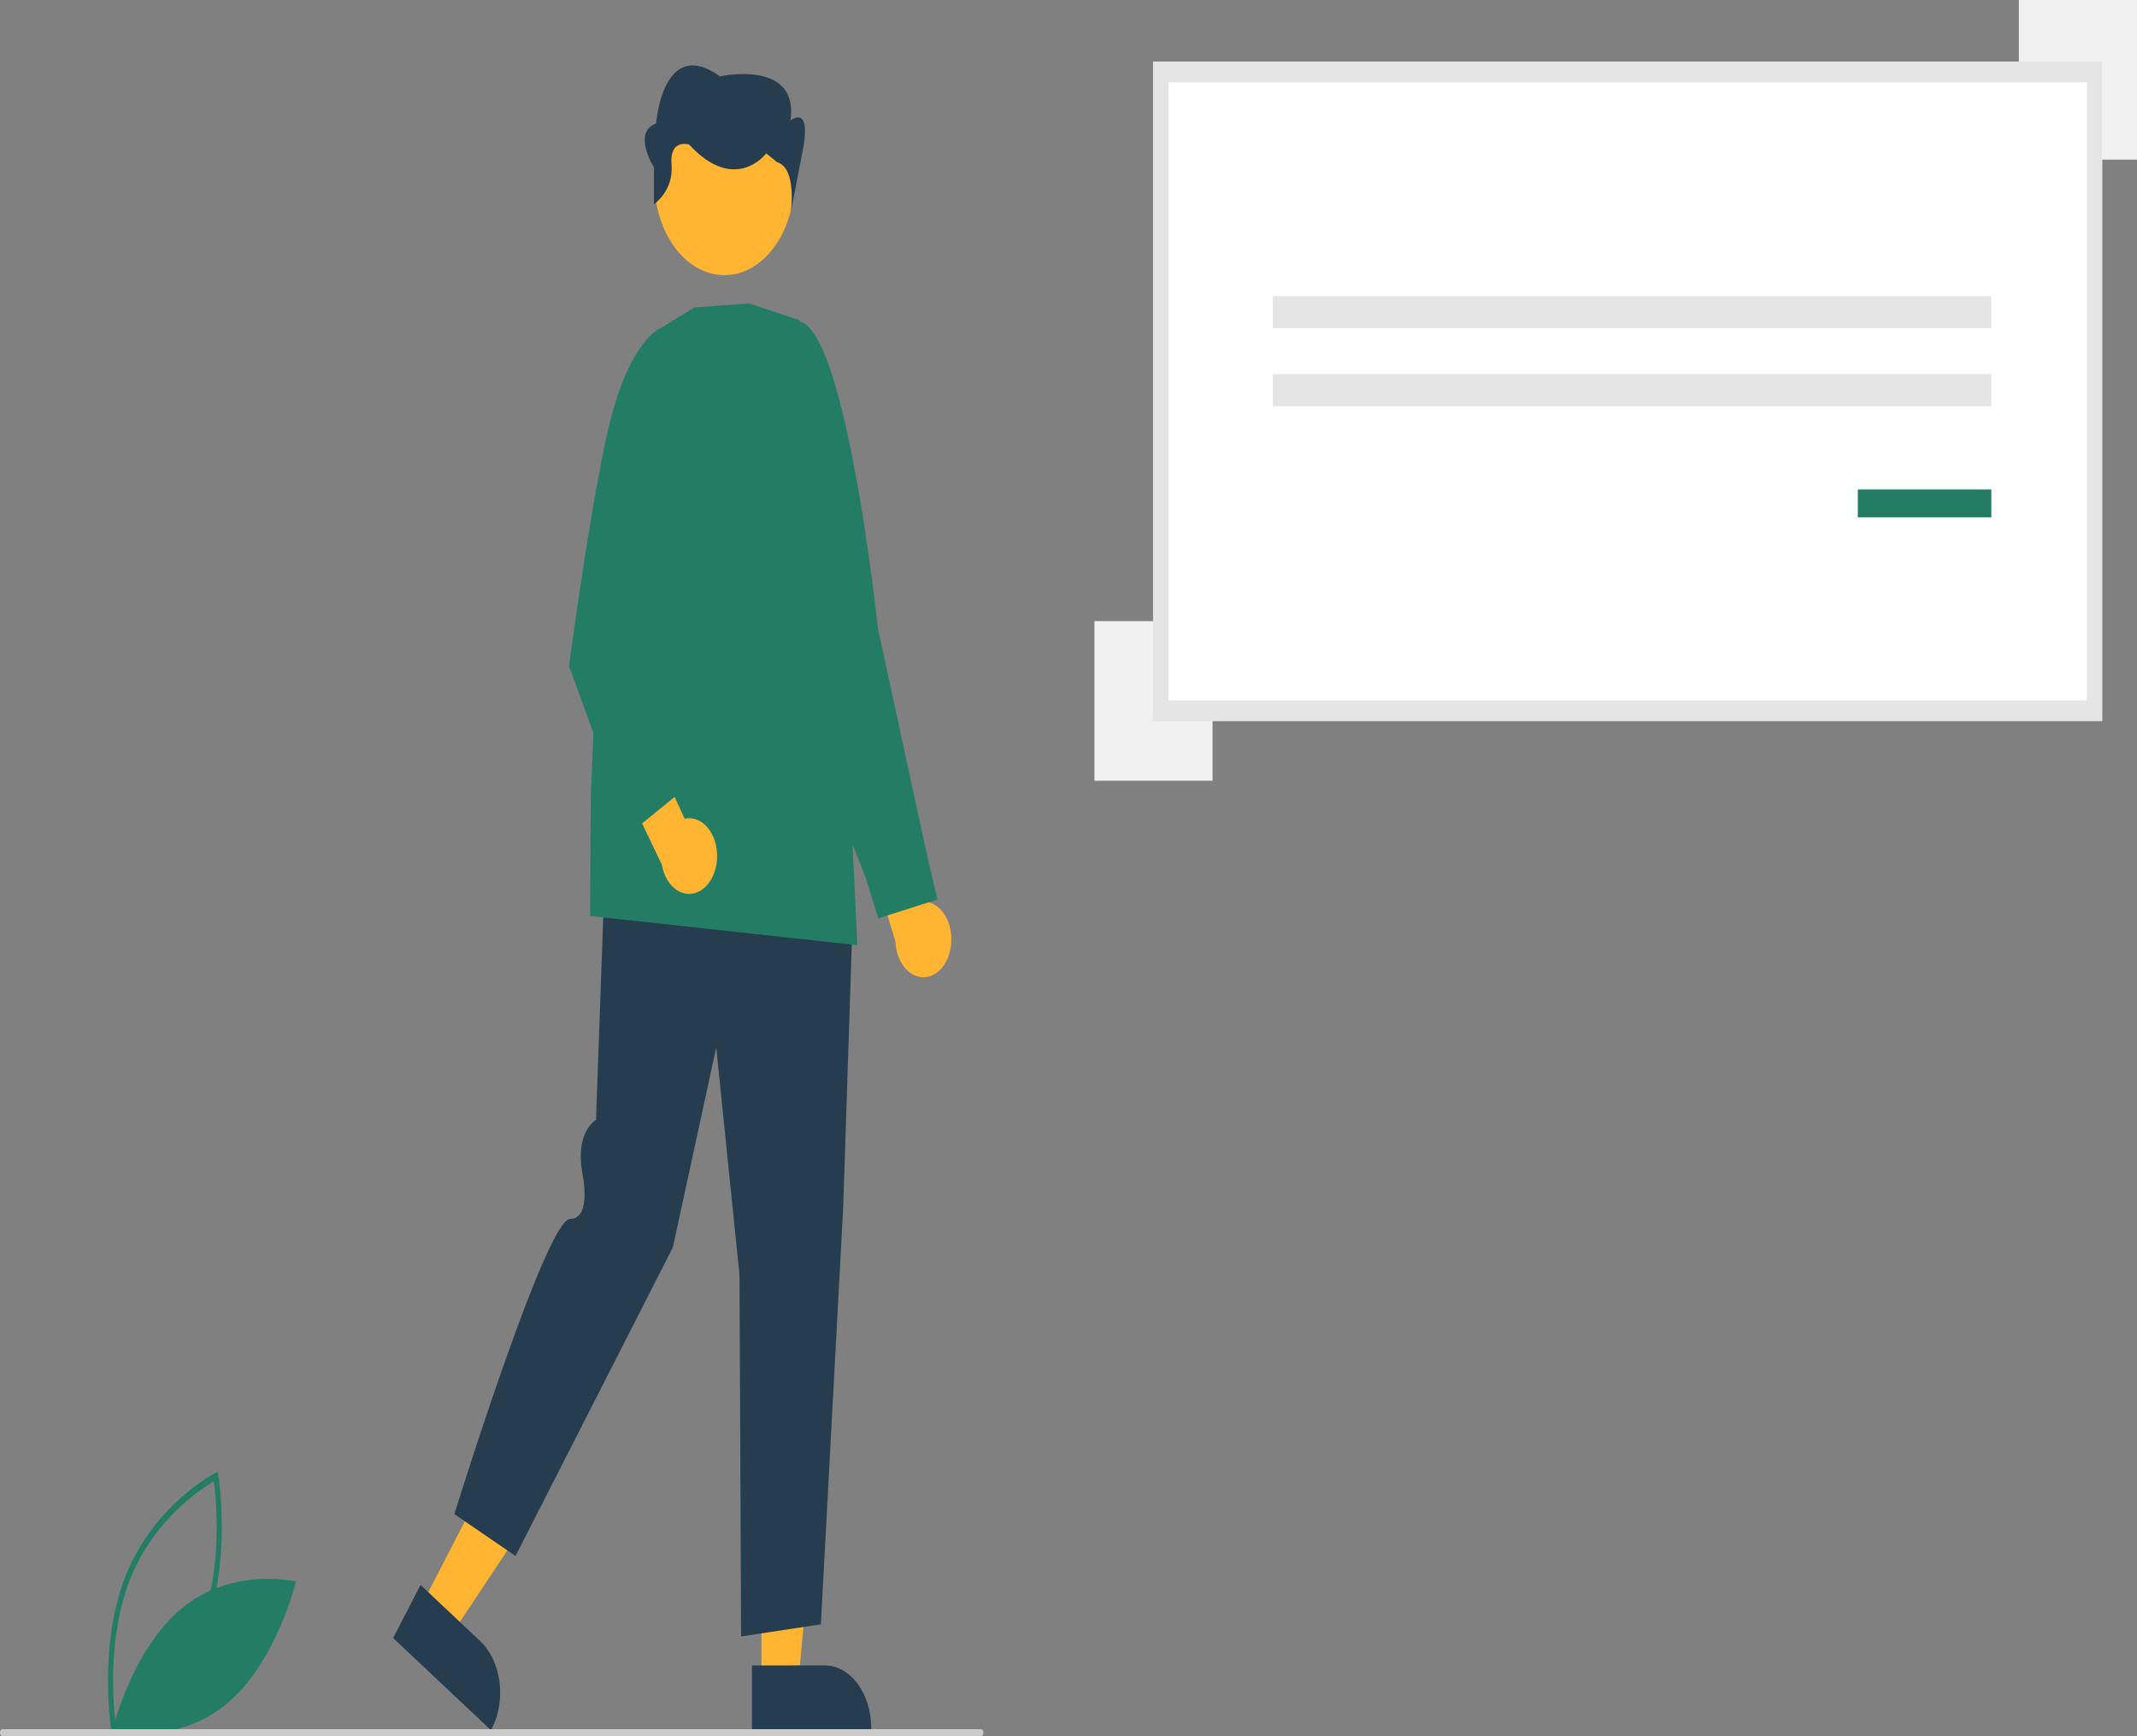 <svg width="288" height="234" viewBox="0 0 288 234" fill="none" xmlns="http://www.w3.org/2000/svg">
<rect x="0" y="0" width="288" height="234" fill="#808080" stroke="none"/>
<g clip-path="url(#clip0_27_465)">
<path d="M15.026 233.476C15.007 233.362 13.144 221.88 16.949 212.343C20.754 202.806 28.877 198.6 28.959 198.559L29.33 198.371L29.418 198.894C29.437 199.008 31.3 210.49 27.495 220.027C23.69 229.564 15.567 233.77 15.485 233.811L15.114 234L15.026 233.476ZM28.821 199.647C27.194 200.592 20.772 204.732 17.558 212.786C14.344 220.842 15.314 230.369 15.623 232.723C17.249 231.78 23.669 227.647 26.886 219.584C30.1 211.529 29.131 202.003 28.821 199.647Z" fill="#237D64"/>
<path d="M24.587 216.683C17.749 222.243 15.115 233.286 15.115 233.286C15.115 233.286 23.569 235.315 30.407 229.756C37.245 224.195 39.879 213.152 39.879 213.152C39.879 213.152 31.426 211.122 24.587 216.683Z" fill="#237D64"/>
<path d="M128.148 127.553C128.252 126.825 128.237 126.076 128.103 125.357C127.97 124.638 127.722 123.968 127.376 123.393C127.031 122.818 126.596 122.352 126.102 122.029C125.609 121.705 125.069 121.532 124.521 121.521L121.354 110.759L116.045 111.765L120.675 126.878C120.723 128.124 121.107 129.303 121.754 130.192C122.402 131.081 123.268 131.617 124.19 131.701C125.111 131.784 126.022 131.407 126.752 130.643C127.481 129.878 127.978 128.779 128.148 127.553Z" fill="#FFB531"/>
<path d="M118.367 123.771L116.722 118.47L106.47 92.101L107.028 43.308L107.135 43.289C113.694 42.118 118.132 82.96 118.318 84.7L124.795 114.634L126.337 121.232L118.367 123.771Z" fill="#237D64"/>
<path d="M102.616 226.658H107.6L109.97 200.678L102.615 200.68L102.616 226.658Z" fill="#FFB531"/>
<path d="M101.344 224.46L111.159 224.459C112.818 224.459 114.41 225.349 115.583 226.935C116.756 228.52 117.415 230.67 117.415 232.912V233.187H101.344L101.344 224.46Z" fill="#253D4E"/>
<path d="M56.788 216.396L60.877 220.247L73.814 200.765L67.779 195.081L56.788 216.396Z" fill="#FFB531"/>
<path d="M56.675 213.61L64.728 221.193L64.729 221.194C66.09 222.475 67.018 224.435 67.31 226.642C67.602 228.849 67.233 231.122 66.285 232.962L66.168 233.187L52.983 220.77L56.675 213.61Z" fill="#253D4E"/>
<path d="M99.876 220.552L99.661 171.816L96.525 141.172L90.678 168.12L90.667 168.144L69.479 209.712L61.234 204.067L61.279 203.922C61.783 202.302 73.655 164.267 76.847 164.267C77.125 164.293 77.404 164.227 77.66 164.075C77.916 163.923 78.141 163.69 78.315 163.395C79.251 161.704 78.489 158.118 78.481 158.082C77.567 152.963 79.864 151.22 80.322 150.929L81.552 116.603L81.68 116.615L115.037 119.777L113.637 162.693L110.627 218.922L110.524 218.938L99.876 220.552Z" fill="#253D4E"/>
<path d="M115.546 127.383L115.402 127.367L79.527 123.459L79.616 107.418L81.372 65.535L81.382 65.506L88.532 44.527L93.602 41.425L100.997 40.899L101.015 40.905L107.764 43.165L114.785 111.275L115.546 127.383Z" fill="#237D64"/>
<path d="M102.156 35.523C106.733 32.141 108.415 24.386 105.913 18.2C103.411 12.014 97.672 9.741 93.095 13.122C88.517 16.504 86.835 24.259 89.337 30.445C91.84 36.631 97.579 38.904 102.156 35.523Z" fill="#FFB531"/>
<path d="M88.126 27.527V22.553C88.126 22.553 85.158 17.83 88.423 16.64C88.423 16.64 89.313 4.741 97.03 10.294C97.03 10.294 107.714 7.914 106.527 16.243C106.527 16.243 109.198 14.069 108.308 19.622L106.586 28.566C106.586 28.566 107.417 22.658 104.746 21.864L103.262 20.674C103.262 20.674 99.107 26.227 92.875 19.485C92.875 19.485 90.204 18.623 90.501 22.193C90.797 25.762 88.126 27.527 88.126 27.527Z" fill="#253D4E"/>
<path d="M96.642 115.404C96.648 114.663 96.533 113.929 96.307 113.255C96.08 112.58 95.747 111.981 95.331 111.499C94.914 111.017 94.424 110.664 93.896 110.466C93.368 110.267 92.814 110.228 92.273 110.35L87.728 100.53L82.639 102.807L89.201 116.552C89.413 117.766 89.948 118.833 90.703 119.551C91.458 120.268 92.382 120.586 93.299 120.444C94.216 120.303 95.063 119.712 95.679 118.783C96.295 117.854 96.638 116.651 96.642 115.404Z" fill="#FFB531"/>
<path d="M84.904 112.309L76.682 89.751L76.69 89.696C76.723 89.446 80.032 64.614 82.564 55.486C85.111 46.3 88.597 44.456 88.745 44.382L88.818 44.345L91.944 48.397L87.614 87.46L92.282 106.299L84.904 112.309Z" fill="#237D64"/>
<path d="M288 0H272.081V21.513H288V0Z" fill="#F1F1F1"/>
<path d="M163.416 83.712H147.496V105.225H163.416V83.712Z" fill="#F1F1F1"/>
<path d="M156.432 95.798H282.288V9.697H156.432V95.798Z" fill="white"/>
<path d="M283.326 97.201H155.393V8.294H283.326V97.201ZM157.47 94.395H281.249V11.1H157.47V94.395Z" fill="#E5E5E5"/>
<path d="M268.37 39.899H171.539V44.239H268.37V39.899Z" fill="#E5E5E5"/>
<path d="M268.37 50.423H171.539V54.763H268.37V50.423Z" fill="#E5E5E5"/>
<path d="M268.37 65.962H250.374V69.728H268.37V65.962Z" fill="#237D64"/>
<path d="M132.198 233.981H0.346C0.254 233.981 0.166 233.931 0.101 233.844C0.036 233.757 0 233.637 0 233.513C0 233.39 0.036 233.27 0.101 233.182C0.166 233.095 0.254 233.046 0.346 233.046H132.198C132.29 233.046 132.378 233.095 132.443 233.182C132.508 233.27 132.544 233.39 132.544 233.513C132.544 233.637 132.508 233.757 132.443 233.844C132.378 233.931 132.29 233.981 132.198 233.981Z" fill="#CBCBCB"/>
</g>
<defs>
<clipPath id="clip0_27_465">
<rect width="288" height="234" fill="white"/>
</clipPath>
</defs>
</svg>
